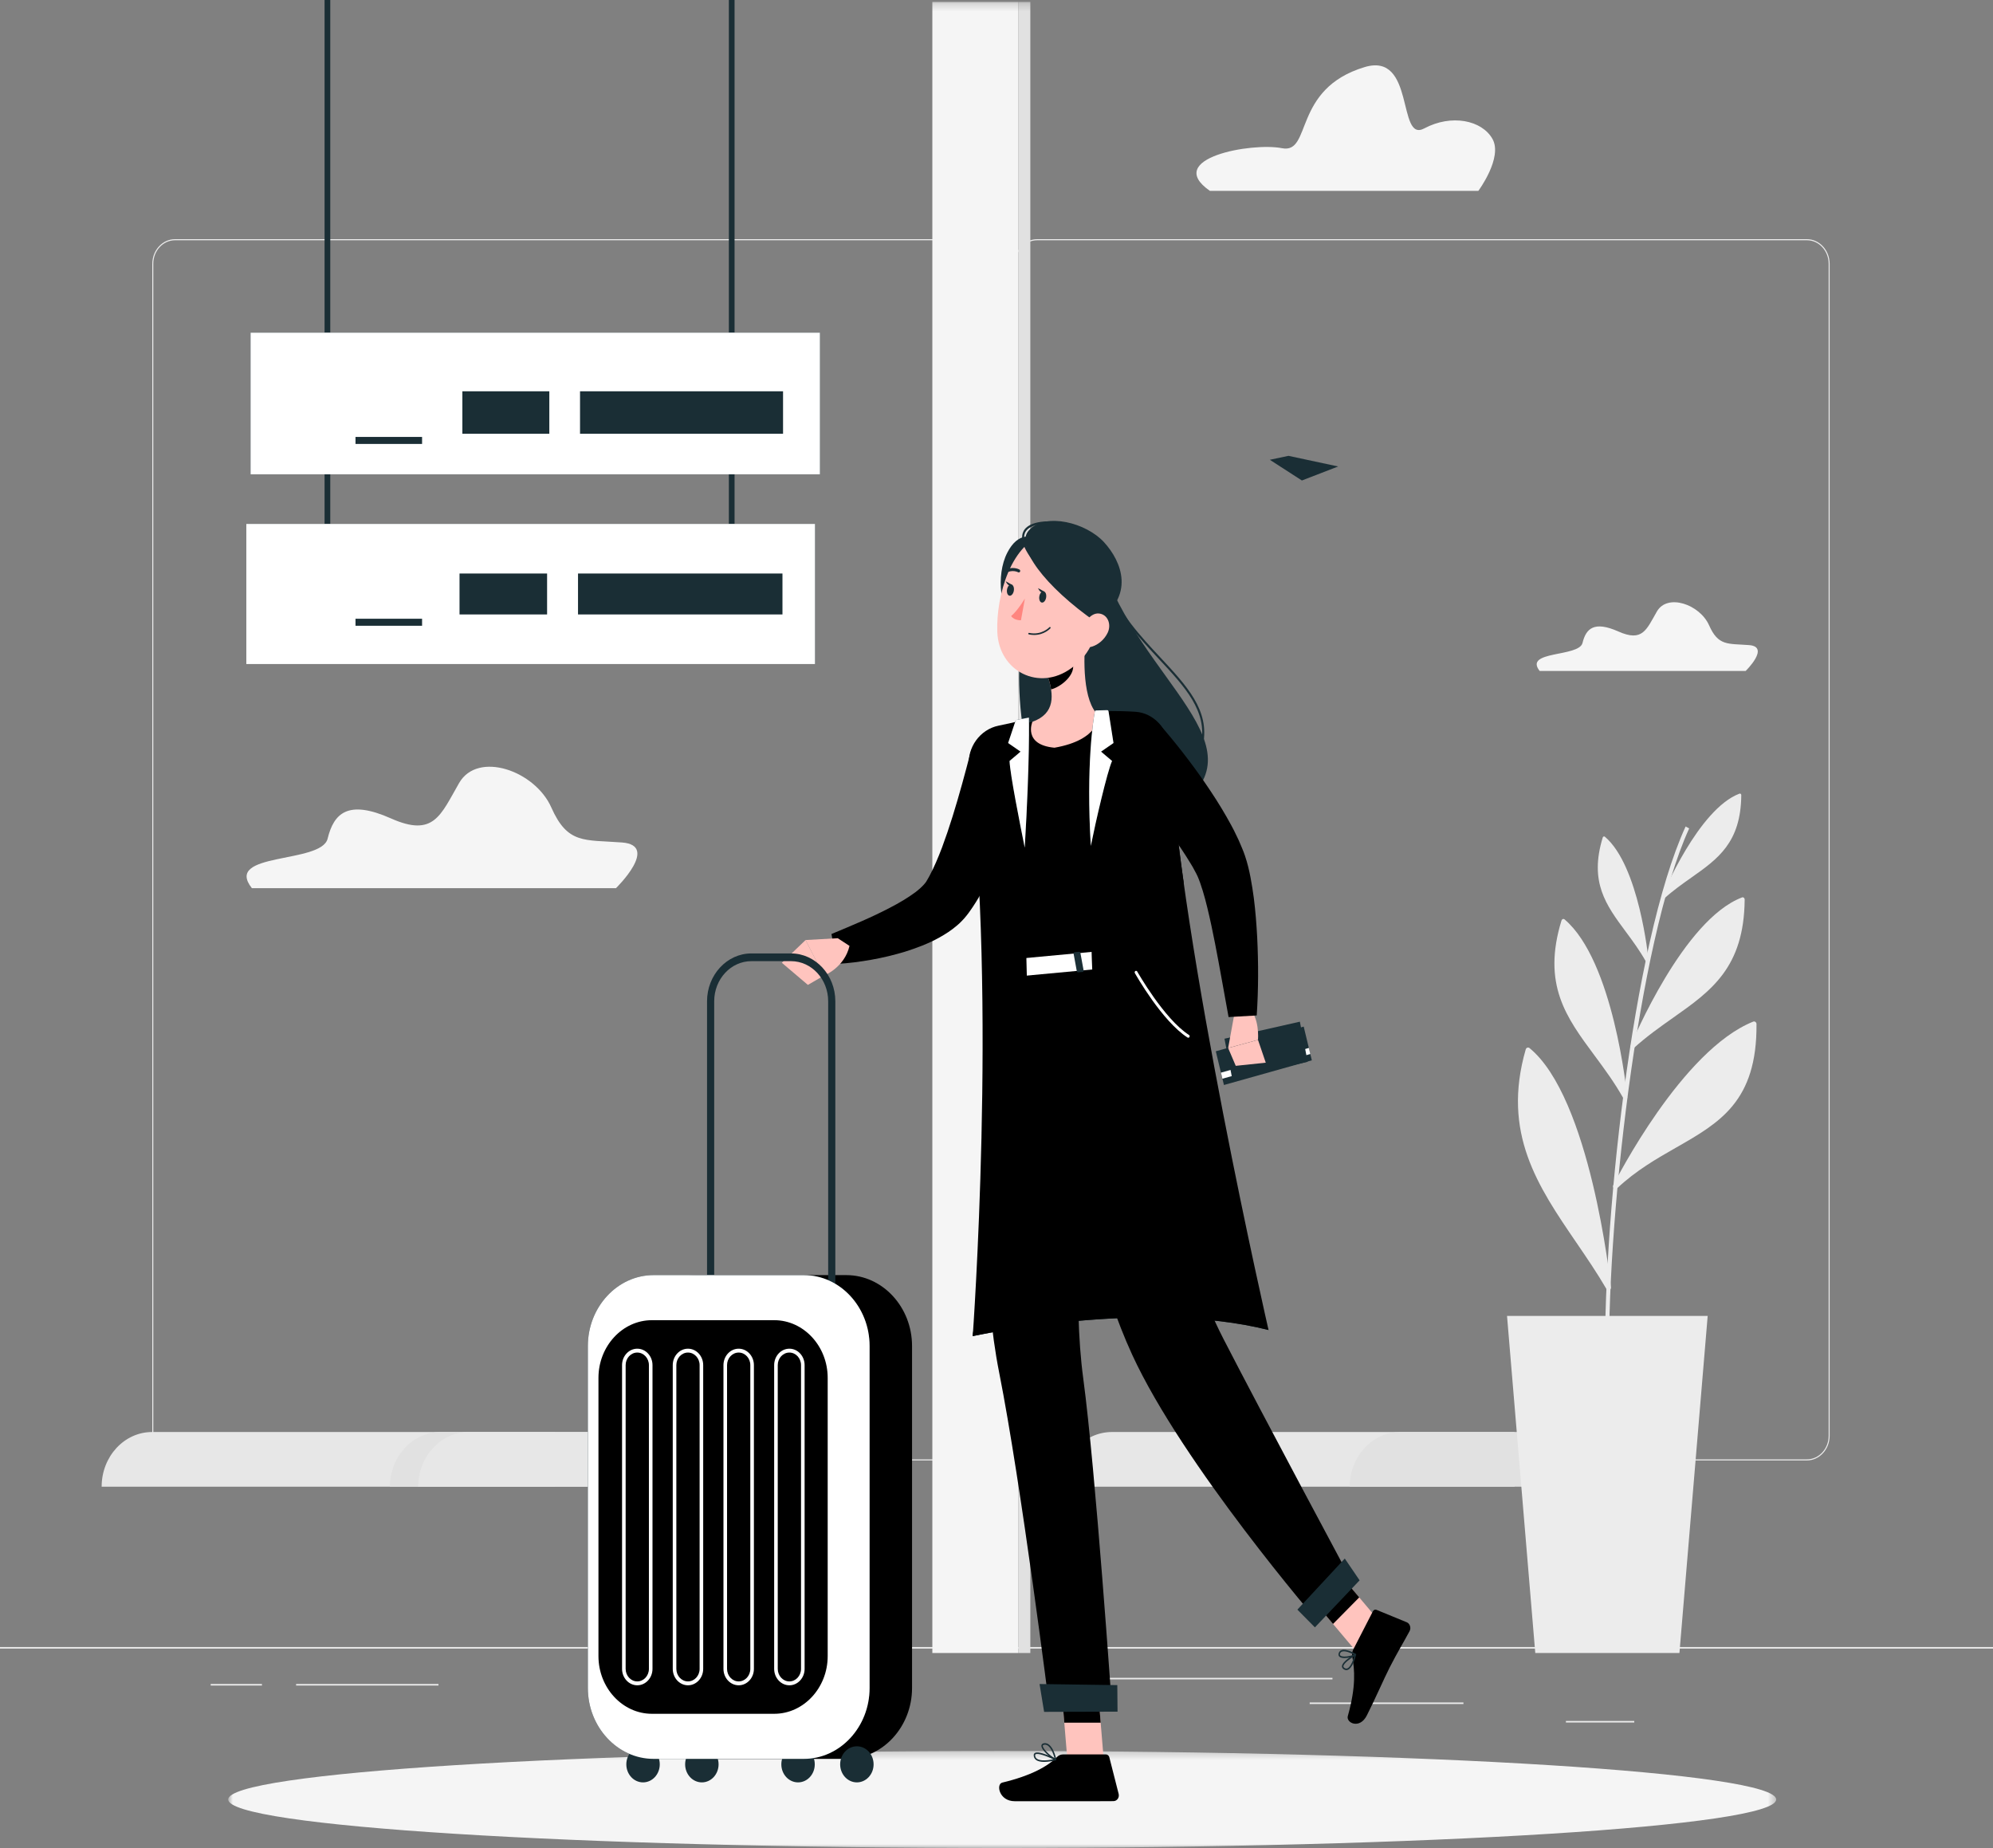 <svg width="261" height="242" viewBox="0 0 261 242" fill="none" xmlns="http://www.w3.org/2000/svg">
<rect x="0" y="0" width="261" height="242" fill="#808080" stroke="none"/>
<path fill-rule="evenodd" clip-rule="evenodd" d="M0 215.884H261V215.683H0V215.884Z" fill="#ECECEC"/>
<path fill-rule="evenodd" clip-rule="evenodd" d="M205.071 225.564H214.02V225.362H205.071V225.564Z" fill="#ECECEC"/>
<path fill-rule="evenodd" clip-rule="evenodd" d="M171.514 223.144H191.649V222.942H171.514V223.144Z" fill="#ECECEC"/>
<path fill-rule="evenodd" clip-rule="evenodd" d="M138.703 219.917H174.497V219.716H138.703V219.917Z" fill="#ECECEC"/>
<path fill-rule="evenodd" clip-rule="evenodd" d="M27.591 220.724H34.303V220.523H27.591V220.724Z" fill="#ECECEC"/>
<path fill-rule="evenodd" clip-rule="evenodd" d="M38.777 220.724H57.42V220.523H38.777V220.724Z" fill="#ECECEC"/>
<path fill-rule="evenodd" clip-rule="evenodd" d="M79.791 223.144H110.366V222.942H79.791V223.144Z" fill="#ECECEC"/>
<path fill-rule="evenodd" clip-rule="evenodd" d="M22.924 31.461C21.352 31.461 20.075 32.845 20.075 34.547V188.019C20.075 189.721 21.352 191.105 22.924 191.105H123.721C125.291 191.105 126.57 189.721 126.57 188.019V34.547C126.57 32.845 125.291 31.461 123.721 31.461H22.924ZM123.721 191.247H22.924C21.281 191.247 19.944 189.799 19.944 188.019V34.547C19.944 32.767 21.281 31.319 22.924 31.319H123.721C125.364 31.319 126.7 32.767 126.7 34.547V188.019C126.7 189.799 125.364 191.247 123.721 191.247Z" fill="#ECECEC"/>
<path fill-rule="evenodd" clip-rule="evenodd" d="M135.831 31.461C134.26 31.461 132.982 32.845 132.982 34.547V188.019C132.982 189.721 134.26 191.105 135.831 191.105H236.628C238.199 191.105 239.477 189.721 239.477 188.019V34.547C239.477 32.845 238.199 31.461 236.628 31.461H135.831ZM236.628 191.247H135.831C134.188 191.247 132.852 189.799 132.852 188.019V34.547C132.852 32.767 134.188 31.319 135.831 31.319H236.628C238.271 31.319 239.608 32.767 239.608 34.547V188.019C239.608 189.799 238.271 191.247 236.628 191.247Z" fill="#ECECEC"/>
<mask id="mask0_1_8" style="mask-type:alpha" maskUnits="userSpaceOnUse" x="0" y="0" width="261" height="242">
<path fill-rule="evenodd" clip-rule="evenodd" d="M0 242H261V0.248H0V242Z" fill="white"/>
</mask>
<g mask="url(#mask0_1_8)">
<path fill-rule="evenodd" clip-rule="evenodd" d="M122.098 216.464H133.35V0.248H122.098V216.464Z" fill="#F5F5F5"/>
<path fill-rule="evenodd" clip-rule="evenodd" d="M133.35 216.464H134.93V0.248H133.35V216.464Z" fill="#E1E1E1"/>
<path fill-rule="evenodd" clip-rule="evenodd" d="M72.645 194.687H13.311C13.311 190.731 16.271 187.525 19.923 187.525H72.645V194.687Z" fill="#E7E7E7"/>
<path fill-rule="evenodd" clip-rule="evenodd" d="M76.995 194.687H51.069C51.069 190.731 54.029 187.525 57.681 187.525H76.995V194.687Z" fill="#E1E1E1"/>
<path fill-rule="evenodd" clip-rule="evenodd" d="M114.102 194.687H54.768C54.768 190.731 57.728 187.525 61.38 187.525H114.102V194.687Z" fill="#E7E7E7"/>
<path fill-rule="evenodd" clip-rule="evenodd" d="M118.452 194.687H92.526C92.526 190.731 95.487 187.525 99.138 187.525H118.452V194.687Z" fill="#E1E1E1"/>
<path fill-rule="evenodd" clip-rule="evenodd" d="M198.337 194.687H139.003C139.003 190.731 141.963 187.525 145.615 187.525H198.337V194.687Z" fill="#E7E7E7"/>
<path fill-rule="evenodd" clip-rule="evenodd" d="M202.687 194.687H176.761C176.761 190.731 179.721 187.525 183.373 187.525H202.687V194.687Z" fill="#E1E1E1"/>
<path fill-rule="evenodd" clip-rule="evenodd" d="M223.635 172.324H197.358L201.057 216.464H219.936L223.635 172.324Z" fill="#ECECEC"/>
<path fill-rule="evenodd" clip-rule="evenodd" d="M210.236 179.683C209.753 161.423 213.698 123.612 220.746 108.23L221.214 108.482C214.446 123.251 210.27 161.254 210.758 179.667L210.236 179.683Z" fill="#ECECEC"/>
<path fill-rule="evenodd" clip-rule="evenodd" d="M212.844 143.728C212.844 143.728 211.12 126.049 204.74 120.625C201.318 131.786 208.324 135.635 212.844 143.728Z" fill="#ECECEC"/>
<path fill-rule="evenodd" clip-rule="evenodd" d="M204.871 121.107C202.609 128.94 205.674 133.075 209.212 137.852C210.294 139.313 211.407 140.814 212.435 142.499C211.908 138.455 209.894 125.789 204.871 121.107ZM212.844 144.011C212.755 144.011 212.669 143.96 212.621 143.874C211.445 141.768 210.103 139.957 208.806 138.206C205.112 133.221 201.923 128.917 204.492 120.536C204.519 120.448 204.584 120.381 204.665 120.354C204.746 120.328 204.834 120.346 204.901 120.403C211.294 125.838 213.033 142.971 213.103 143.698C213.116 143.83 213.043 143.954 212.927 143.996C212.9 144.006 212.872 144.011 212.844 144.011Z" fill="#ECECEC"/>
<path fill-rule="evenodd" clip-rule="evenodd" d="M213.793 137.031C213.793 137.031 220.561 120.685 228.218 117.788C228.123 129.548 220.487 130.957 213.793 137.031Z" fill="#ECECEC"/>
<path fill-rule="evenodd" clip-rule="evenodd" d="M227.951 118.199C221.782 120.882 216.173 132.382 214.521 136.032C215.945 134.832 217.387 133.815 218.791 132.825C223.593 129.438 227.751 126.506 227.951 118.199ZM213.793 137.314C213.738 137.314 213.682 137.295 213.635 137.257C213.539 137.177 213.505 137.035 213.555 136.915C213.833 136.243 220.457 120.425 228.132 117.521C228.212 117.491 228.301 117.504 228.37 117.558C228.439 117.612 228.48 117.698 228.479 117.79C228.407 126.717 224.082 129.768 219.075 133.299C217.39 134.488 215.647 135.717 213.96 137.248C213.912 137.292 213.852 137.314 213.793 137.314Z" fill="#ECECEC"/>
<path fill-rule="evenodd" clip-rule="evenodd" d="M210.647 168.614C210.647 168.614 208.032 144.016 200.112 137.524C196.145 151.27 204.951 158.811 210.647 168.614Z" fill="#ECECEC"/>
<path fill-rule="evenodd" clip-rule="evenodd" d="M200.282 138.113C197.494 148.462 202.094 155.195 206.96 162.319C208.025 163.879 209.12 165.481 210.142 167.136C209.43 161.792 206.617 143.883 200.282 138.113ZM210.647 168.96C210.54 168.96 210.437 168.902 210.377 168.799C209.159 166.703 207.78 164.684 206.446 162.731C201.405 155.351 196.644 148.381 199.807 137.421C199.838 137.313 199.916 137.229 200.014 137.195C200.115 137.16 200.222 137.18 200.305 137.248C208.243 143.755 210.857 167.564 210.965 168.575C210.982 168.735 210.894 168.887 210.753 168.941C210.718 168.954 210.682 168.96 210.647 168.96Z" fill="#ECECEC"/>
<path fill-rule="evenodd" clip-rule="evenodd" d="M211.56 155.353C211.56 155.353 220.391 137.835 229.708 134.108C229.826 148.509 219.634 147.759 211.56 155.353Z" fill="#ECECEC"/>
<path fill-rule="evenodd" clip-rule="evenodd" d="M229.388 134.615C222.104 137.872 215.1 149.581 212.707 153.903C214.847 152.153 217.062 150.888 219.217 149.657C224.621 146.572 229.301 143.899 229.388 134.615ZM211.56 155.699C211.489 155.699 211.418 155.674 211.36 155.623C211.239 155.517 211.206 155.334 211.279 155.187C211.642 154.467 220.275 137.512 229.598 133.783C229.695 133.744 229.804 133.759 229.89 133.823C229.976 133.887 230.027 133.992 230.028 134.105C230.111 144.22 225.2 147.024 219.515 150.27C216.933 151.744 214.263 153.269 211.769 155.615C211.709 155.671 211.635 155.699 211.56 155.699Z" fill="#ECECEC"/>
<path fill-rule="evenodd" clip-rule="evenodd" d="M215.719 125.846C215.719 125.846 214.516 113.513 210.065 109.729C207.678 117.516 212.566 120.2 215.719 125.846Z" fill="#ECECEC"/>
<path fill-rule="evenodd" clip-rule="evenodd" d="M210.157 110.066C208.579 115.53 210.717 118.415 213.185 121.747C213.94 122.766 214.716 123.813 215.434 124.989C215.066 122.167 213.661 113.332 210.157 110.066ZM215.719 126.043C215.657 126.043 215.597 126.008 215.563 125.948C214.743 124.479 213.807 123.216 212.901 121.994C210.325 118.517 208.1 115.514 209.893 109.667C209.911 109.606 209.956 109.559 210.013 109.54C210.07 109.521 210.132 109.534 210.178 109.574C214.638 113.366 215.851 125.319 215.9 125.826C215.909 125.917 215.858 126.003 215.777 126.033C215.758 126.04 215.738 126.043 215.719 126.043Z" fill="#ECECEC"/>
<path fill-rule="evenodd" clip-rule="evenodd" d="M217.79 117.541C217.79 117.541 222.511 106.138 227.853 104.117C227.786 112.321 222.46 113.304 217.79 117.541Z" fill="#ECECEC"/>
<path fill-rule="evenodd" clip-rule="evenodd" d="M227.666 104.404C223.363 106.276 219.45 114.298 218.298 116.844C219.291 116.008 220.297 115.298 221.276 114.607C224.626 112.244 227.527 110.198 227.666 104.404ZM217.79 117.738C217.751 117.738 217.712 117.725 217.68 117.699C217.612 117.643 217.589 117.544 217.624 117.461C217.818 116.992 222.439 105.957 227.793 103.931C227.849 103.91 227.911 103.92 227.959 103.956C228.007 103.994 228.035 104.055 228.035 104.119C227.984 110.346 224.968 112.474 221.475 114.938C220.299 115.767 219.084 116.625 217.907 117.693C217.873 117.723 217.831 117.738 217.79 117.738Z" fill="#ECECEC"/>
<path fill-rule="evenodd" clip-rule="evenodd" d="M81.453 110.324C76.49 109.947 74.344 110.575 72.198 105.737C70.052 100.9 62.569 98.31 60.132 102.526C57.696 106.743 56.826 109.676 51.199 107.173C45.573 104.669 43.717 106.491 42.905 109.822C42.093 113.151 29.215 111.546 32.986 116.307H80.667C80.667 116.307 86.415 110.701 81.453 110.324Z" fill="#F5F5F5"/>
<path fill-rule="evenodd" clip-rule="evenodd" d="M229.054 84.477C226.246 84.263 225.032 84.618 223.817 81.882C222.603 79.144 218.37 77.68 216.991 80.065C215.613 82.451 215.121 84.11 211.937 82.694C208.754 81.278 207.704 82.308 207.244 84.192C206.784 86.077 199.499 85.168 201.632 87.862H228.609C228.609 87.862 231.862 84.69 229.054 84.477Z" fill="#F5F5F5"/>
<path fill-rule="evenodd" clip-rule="evenodd" d="M195.446 18.182C194.053 15.731 190.072 14.914 186.509 16.82C182.946 18.727 185.373 6.783 178.713 8.785C169.2 11.645 171.849 20.192 167.885 19.407C163.921 18.623 152.302 20.725 158.445 24.991H193.604C193.604 24.991 196.838 20.634 195.446 18.182Z" fill="#F5F5F5"/>
</g>
<mask id="mask1_1_8" style="mask-type:alpha" maskUnits="userSpaceOnUse" x="29" y="229" width="204" height="13">
<path fill-rule="evenodd" clip-rule="evenodd" d="M29.887 229.292H232.605V242H29.887V229.292Z" fill="white"/>
</mask>
<g mask="url(#mask1_1_8)">
<path fill-rule="evenodd" clip-rule="evenodd" d="M232.605 235.646C232.605 239.155 187.225 242 131.246 242C75.267 242 29.887 239.155 29.887 235.646C29.887 232.137 75.267 229.292 131.246 229.292C187.225 229.292 232.605 232.137 232.605 235.646Z" fill="#F5F5F5"/>
</g>
<path fill-rule="evenodd" clip-rule="evenodd" d="M42.506 70.987H43.251V0H42.506V70.987Z" fill="#1A2E35"/>
<path fill-rule="evenodd" clip-rule="evenodd" d="M95.451 70.987H96.197V0H95.451V70.987Z" fill="#1A2E35"/>
<path fill-rule="evenodd" clip-rule="evenodd" d="M32.811 62.113H107.383V43.56H32.811V62.113Z" fill="#1A2E35"/>
<path fill-rule="evenodd" clip-rule="evenodd" d="M32.811 62.113H107.383V43.56H32.811V62.113Z" fill="white"/>
<path fill-rule="evenodd" clip-rule="evenodd" d="M41.187 52.728L39.276 50.82H36.635L38.934 53.115H34.303V54.979H38.936L36.635 57.273H39.276L41.187 55.365L42.506 54.044L41.187 52.728Z" fill="white"/>
<path fill-rule="evenodd" clip-rule="evenodd" d="M75.96 56.803H102.547V51.241H75.96V56.803Z" fill="#1A2E35"/>
<path fill-rule="evenodd" clip-rule="evenodd" d="M60.551 56.803H71.938V51.241H60.551V56.803Z" fill="#1A2E35"/>
<path fill-rule="evenodd" clip-rule="evenodd" d="M45.489 59.693H55.929V48.4H45.489V59.693Z" fill="white"/>
<mask id="mask2_1_8" style="mask-type:alpha" maskUnits="userSpaceOnUse" x="0" y="0" width="261" height="242">
<path fill-rule="evenodd" clip-rule="evenodd" d="M0 242H261V0.248H0V242Z" fill="white"/>
</mask>
<g mask="url(#mask2_1_8)">
<path fill-rule="evenodd" clip-rule="evenodd" d="M46.556 58.135H55.275V57.217H46.556V58.135Z" fill="#1A2E35"/>
<path fill-rule="evenodd" clip-rule="evenodd" d="M32.258 86.959H106.739V68.606H32.258V86.959Z" fill="#1A2E35"/>
<path fill-rule="evenodd" clip-rule="evenodd" d="M32.258 86.959H106.739V68.606H32.258V86.959Z" fill="white"/>
<path fill-rule="evenodd" clip-rule="evenodd" d="M36.014 76.4L37.861 74.4H40.412L38.191 76.806H42.665V78.759H38.189L40.412 81.164H37.861L36.014 79.164L34.741 77.779L36.014 76.4Z" fill="white"/>
<path fill-rule="evenodd" clip-rule="evenodd" d="M75.696 80.463H102.47V75.103H75.696V80.463Z" fill="#1A2E35"/>
<path fill-rule="evenodd" clip-rule="evenodd" d="M60.179 80.463H71.646V75.103H60.179V80.463Z" fill="#1A2E35"/>
<path fill-rule="evenodd" clip-rule="evenodd" d="M45.865 83.252H55.965V72.313H45.865V83.252Z" fill="white"/>
<path fill-rule="evenodd" clip-rule="evenodd" d="M46.556 81.945H55.275V81.026H46.556V81.945Z" fill="#1A2E35"/>
</g>
<path fill-rule="evenodd" clip-rule="evenodd" d="M170.493 62.92L166.294 60.21L168.738 59.693L175.243 61.086L170.493 62.92Z" fill="#1A2E35"/>
<path fill-rule="evenodd" clip-rule="evenodd" d="M145.264 76.404C151.651 91.307 167.311 99.416 150.986 107.651C134.663 115.887 133.05 93.328 133.526 86.455C134.001 79.583 141.812 68.351 145.264 76.404Z" fill="#1A2E35"/>
<path fill-rule="evenodd" clip-rule="evenodd" d="M157.427 97.588C157.418 97.588 157.409 97.587 157.399 97.585C157.328 97.568 157.282 97.492 157.297 97.414C158.142 93.128 155.182 89.957 151.755 86.284C149.201 83.547 146.306 80.445 144.778 76.459C144.029 74.505 143.018 73.656 141.776 73.932C138.438 74.677 134.682 82.95 134.752 87.786C134.753 87.865 134.694 87.931 134.621 87.932C134.546 87.927 134.487 87.87 134.485 87.79C134.416 82.861 138.285 74.418 141.722 73.651C142.675 73.437 144.021 73.734 145.024 76.349C146.532 80.282 149.406 83.362 151.942 86.08C155.425 89.812 158.432 93.035 157.557 97.474C157.544 97.542 157.489 97.588 157.427 97.588Z" fill="#1A2E35"/>
<path fill-rule="evenodd" clip-rule="evenodd" d="M132.881 81.575C134.488 82.75 137.245 78.219 138.571 72.29C135.255 69.339 133.24 69.797 131.912 72.378C130.365 75.387 131.043 80.229 132.881 81.575Z" fill="#1A2E35"/>
<path fill-rule="evenodd" clip-rule="evenodd" d="M127.388 174.969C127.388 174.969 149.804 170.041 166.128 174.167C161.337 166.419 141.024 132.094 141.024 132.094L131.367 144.489L127.388 174.969Z" fill="#1A2E35"/>
<path fill-rule="evenodd" clip-rule="evenodd" d="M127.388 174.969C127.388 174.969 149.804 170.041 166.128 174.167C161.337 166.419 141.024 132.094 141.024 132.094L131.367 144.489L127.388 174.969Z" fill="black"/>
<path fill-rule="evenodd" clip-rule="evenodd" d="M134.366 100.335C134.017 101.991 133.625 103.493 133.18 105.049C132.739 106.59 132.251 108.119 131.707 109.642C131.16 111.164 130.574 112.683 129.879 114.191C129.187 115.703 128.431 117.21 127.425 118.72C127.303 118.908 127.174 119.098 127.035 119.288C126.896 119.48 126.787 119.646 126.567 119.913C126.37 120.163 126.171 120.392 125.974 120.585C125.774 120.798 125.576 120.983 125.379 121.151C124.587 121.841 123.803 122.328 123.038 122.758C121.51 123.612 120.012 124.146 118.527 124.623C117.037 125.073 115.559 125.425 114.075 125.686C112.584 125.949 111.131 126.142 109.586 126.223L108.889 122.31C111.471 121.235 114.131 120.138 116.534 118.875C117.735 118.255 118.892 117.57 119.849 116.859C120.323 116.504 120.739 116.125 121.029 115.795C121.107 115.713 121.172 115.634 121.218 115.563C121.281 115.488 121.317 115.423 121.344 115.369L121.522 115.064C121.596 114.941 121.669 114.81 121.741 114.671C122.317 113.589 122.859 112.316 123.357 111.006C123.847 109.687 124.315 108.318 124.747 106.922C125.181 105.527 125.594 104.109 125.99 102.682C126.38 101.269 126.775 99.786 127.125 98.432L134.366 100.335Z" fill="black"/>
<path fill-rule="evenodd" clip-rule="evenodd" d="M109.714 122.862L105.497 123.098L107.888 127.766C107.888 127.766 110.587 126.728 111.25 123.867L109.714 122.862Z" fill="#FFC4BE"/>
<path fill-rule="evenodd" clip-rule="evenodd" d="M102.388 126.078L105.8 128.975L107.888 127.766L105.497 123.098L102.388 126.078Z" fill="#FFC4BE"/>
<path fill-rule="evenodd" clip-rule="evenodd" d="M144.572 230.787L139.849 231.269L138.876 219.534L143.599 219.052L144.572 230.787Z" fill="#FFC4BE"/>
<path fill-rule="evenodd" clip-rule="evenodd" d="M181.588 213.438L178.158 216.915L170.751 208.129L174.181 204.651L181.588 213.438Z" fill="#FFC4BE"/>
<path fill-rule="evenodd" clip-rule="evenodd" d="M177.218 216.011L179.795 210.998C179.889 210.815 180.083 210.737 180.261 210.81L184.23 212.441C184.641 212.61 184.82 213.18 184.597 213.597C183.67 215.328 183.142 216.114 182.008 218.319C181.311 219.675 179.953 222.786 178.989 224.659C178.048 226.492 176.259 225.604 176.505 224.731C177.606 220.817 177.399 218.637 177.088 216.91C177.032 216.598 177.08 216.278 177.218 216.011Z" fill="black"/>
<path fill-rule="evenodd" clip-rule="evenodd" d="M139.222 229.745H144.831C145.035 229.745 145.219 229.898 145.274 230.114L146.494 234.904C146.62 235.401 146.282 235.858 145.81 235.863C143.833 235.882 142.896 235.873 140.429 235.873H132.889C130.839 235.873 130.411 233.635 131.259 233.434C135.062 232.525 137.254 231.272 138.427 230.077C138.639 229.862 138.923 229.745 139.222 229.745Z" fill="black"/>
<path fill-rule="evenodd" clip-rule="evenodd" d="M138.878 219.537L139.378 225.586H144.143L143.602 219.055L138.878 219.537Z" fill="black"/>
<path fill-rule="evenodd" clip-rule="evenodd" d="M174.185 204.653L170.753 208.132L174.572 212.659L178.004 209.18L174.185 204.653Z" fill="black"/>
<path fill-rule="evenodd" clip-rule="evenodd" d="M127.029 100.532C127.342 104.365 128.524 111.971 132.053 127.048L151.186 125.262C150.267 117.521 149.835 112.507 151.622 97.898C151.879 95.796 150.432 93.886 148.47 93.77C147.111 93.689 145.504 93.643 143.89 93.709C140.656 93.843 138.01 93.978 135.202 94.521C133.469 94.856 131.608 95.345 130.121 95.77C128.151 96.333 126.851 98.341 127.029 100.532Z" fill="black"/>
<path fill-rule="evenodd" clip-rule="evenodd" d="M142.182 83.23C141.876 86.298 141.772 91.878 143.889 93.709C143.889 93.709 144.058 96.879 138.093 97.915C133.906 97.53 135.202 94.52 135.202 94.52C138.254 93.426 137.974 90.937 137.243 88.643L142.182 83.23Z" fill="#FFC4BE"/>
<path fill-rule="evenodd" clip-rule="evenodd" d="M140.169 85.438L137.245 88.641C137.42 89.183 137.567 89.737 137.647 90.28C138.822 89.983 140.525 88.664 140.544 87.306C140.552 86.629 140.295 85.742 140.169 85.438Z" fill="black"/>
<path fill-rule="evenodd" clip-rule="evenodd" d="M144.683 78.435C143.498 83.336 143.093 85.438 140.307 87.493C136.118 90.582 130.801 87.938 130.606 82.753C130.43 78.086 132.399 70.855 137.257 69.835C142.044 68.83 145.869 73.534 144.683 78.435Z" fill="#FFC4BE"/>
<path fill-rule="evenodd" clip-rule="evenodd" d="M134.75 69.443C132.823 71.534 136.851 76.815 143.535 81.475C148.71 78.092 146.936 73.559 144.569 70.989C142.249 68.47 136.957 67.05 134.75 69.443Z" fill="#1A2E35"/>
<path fill-rule="evenodd" clip-rule="evenodd" d="M136.554 74.875C136.52 74.875 136.486 74.861 136.46 74.833C134.329 72.537 133.498 70.794 133.992 69.655C134.718 67.98 137.996 68.282 138.134 68.295C138.208 68.303 138.262 68.372 138.255 68.451C138.249 68.53 138.187 68.587 138.11 68.581C138.079 68.578 134.88 68.283 134.233 69.777C133.798 70.781 134.633 72.459 136.648 74.63C136.7 74.686 136.7 74.777 136.648 74.833C136.622 74.861 136.588 74.875 136.554 74.875Z" fill="#1A2E35"/>
<path fill-rule="evenodd" clip-rule="evenodd" d="M145.058 82.86C144.612 83.793 143.807 84.416 143.042 84.665C141.89 85.039 141.291 83.934 141.591 82.747C141.861 81.679 142.786 80.197 143.951 80.342C145.099 80.486 145.569 81.793 145.058 82.86Z" fill="#FFC4BE"/>
<path fill-rule="evenodd" clip-rule="evenodd" d="M132.053 127.048C132.053 127.048 126.526 157.938 130.848 179.731C133.742 194.325 137.454 223.832 137.454 223.832L145.615 223.606C145.615 223.606 143.493 192.664 141.859 180.496C139.065 159.68 146.064 125.74 146.064 125.74L132.053 127.048Z" fill="black"/>
<path fill-rule="evenodd" clip-rule="evenodd" d="M139.518 133.29L143.598 140.237C142.56 147.441 141.527 156.45 141.263 165.12C135.525 154.03 138.242 139.161 139.518 133.29Z" fill="black"/>
<path fill-rule="evenodd" clip-rule="evenodd" d="M136.735 224.173L146.351 224.145L146.321 220.67L136.139 220.526L136.735 224.173Z" fill="#1A2E35"/>
<path fill-rule="evenodd" clip-rule="evenodd" d="M136.236 126.719C136.236 126.719 140.034 159.501 148.266 177.398C154.915 191.854 172.657 212.432 172.657 212.432L177.194 207.387C177.194 207.387 165.209 185.023 160.268 175.421C148.151 151.875 158.054 133.907 151.186 125.262L136.236 126.719Z" fill="black"/>
<path fill-rule="evenodd" clip-rule="evenodd" d="M172.198 213.107L178.052 206.947L176.11 204.095L169.902 210.783L172.198 213.107Z" fill="#1A2E35"/>
<path fill-rule="evenodd" clip-rule="evenodd" d="M151.375 124.023L152.386 125.792C152.465 125.929 152.319 126.09 152.098 126.11L132.032 127.983C131.86 128 131.71 127.922 131.69 127.806L131.369 125.973C131.347 125.846 131.488 125.724 131.676 125.706L151.051 123.897C151.194 123.884 151.325 123.935 151.375 124.023Z" fill="white"/>
<path fill-rule="evenodd" clip-rule="evenodd" d="M148.961 126.605L149.48 126.556C149.583 126.547 149.657 126.482 149.644 126.412L149.209 124.033C149.196 123.964 149.101 123.915 148.997 123.924L148.478 123.973C148.375 123.982 148.301 124.047 148.314 124.116L148.75 126.496C148.763 126.565 148.857 126.614 148.961 126.605Z" fill="#1A2E35"/>
<path fill-rule="evenodd" clip-rule="evenodd" d="M133.507 128.048L134.026 127.999C134.129 127.99 134.203 127.925 134.191 127.855L133.755 125.476C133.742 125.406 133.647 125.357 133.544 125.367L133.025 125.416C132.922 125.425 132.847 125.489 132.86 125.559L133.296 127.938C133.309 128.008 133.404 128.057 133.507 128.048Z" fill="#1A2E35"/>
<path fill-rule="evenodd" clip-rule="evenodd" d="M141.234 127.326L141.753 127.278C141.856 127.268 141.93 127.203 141.918 127.133L141.482 124.755C141.469 124.685 141.374 124.636 141.27 124.645L140.752 124.694C140.648 124.704 140.574 124.768 140.587 124.838L141.023 127.217C141.036 127.287 141.13 127.336 141.234 127.326Z" fill="#1A2E35"/>
<path fill-rule="evenodd" clip-rule="evenodd" d="M136.997 78.267C136.923 78.671 136.665 78.957 136.421 78.905C136.176 78.853 136.037 78.483 136.111 78.079C136.185 77.675 136.442 77.39 136.687 77.442C136.932 77.493 137.07 77.863 136.997 78.267Z" fill="#1A2E35"/>
<path fill-rule="evenodd" clip-rule="evenodd" d="M132.767 77.37C132.693 77.773 132.435 78.059 132.191 78.007C131.946 77.955 131.807 77.585 131.881 77.182C131.954 76.778 132.212 76.492 132.457 76.544C132.701 76.596 132.84 76.966 132.767 77.37Z" fill="#1A2E35"/>
<path fill-rule="evenodd" clip-rule="evenodd" d="M132.561 76.59L131.713 76.119C131.713 76.119 132.036 76.975 132.561 76.59Z" fill="#1A2E35"/>
<path fill-rule="evenodd" clip-rule="evenodd" d="M134.221 78.376C134.221 78.376 133.269 79.981 132.417 80.672C132.821 81.274 133.702 81.225 133.702 81.225L134.221 78.376Z" fill="#FF857F"/>
<path fill-rule="evenodd" clip-rule="evenodd" d="M135.432 83.15C136.758 83.15 137.527 82.316 137.565 82.275C137.601 82.235 137.6 82.172 137.563 82.133C137.526 82.094 137.467 82.094 137.431 82.134C137.421 82.145 136.415 83.229 134.769 82.878C134.717 82.866 134.67 82.903 134.66 82.957C134.65 83.012 134.683 83.065 134.733 83.076C134.98 83.128 135.214 83.15 135.432 83.15Z" fill="#1A2E35"/>
<path fill-rule="evenodd" clip-rule="evenodd" d="M139.537 76.701C139.57 76.701 139.603 76.691 139.634 76.671C139.722 76.615 139.75 76.491 139.697 76.396C139.066 75.27 138.053 75.22 138.01 75.219C137.901 75.223 137.822 75.302 137.818 75.412C137.814 75.522 137.894 75.616 137.996 75.621C138.031 75.622 138.855 75.67 139.378 76.604C139.413 76.666 139.474 76.701 139.537 76.701Z" fill="#1A2E35"/>
<path fill-rule="evenodd" clip-rule="evenodd" d="M131.592 75.083C131.623 75.083 131.654 75.074 131.683 75.057C132.573 74.521 133.326 74.936 133.333 74.94C133.425 74.992 133.537 74.954 133.585 74.856C133.632 74.757 133.597 74.636 133.507 74.584C133.469 74.562 132.565 74.064 131.501 74.706C131.411 74.76 131.379 74.883 131.429 74.98C131.463 75.046 131.527 75.083 131.592 75.083Z" fill="#1A2E35"/>
<path fill-rule="evenodd" clip-rule="evenodd" d="M143.598 93.133C143.598 93.133 142.816 98.577 142.884 107.451C142.928 113.318 141.546 139.564 148.979 170.4C160.864 170.473 166.127 174.167 166.127 174.167C166.127 174.167 154.603 123.965 153.145 98.015C152.999 95.429 151.098 93.371 148.703 93.209C146.341 93.049 143.598 93.133 143.598 93.133Z" fill="black"/>
<path fill-rule="evenodd" clip-rule="evenodd" d="M155.614 135.895C155.582 135.895 155.551 135.886 155.521 135.868C152.182 133.717 148.764 127.685 148.62 127.429C148.568 127.337 148.595 127.216 148.682 127.16C148.768 127.104 148.879 127.133 148.931 127.226C148.966 127.288 152.447 133.43 155.708 135.531C155.794 135.586 155.822 135.706 155.77 135.8C155.737 135.861 155.676 135.895 155.614 135.895Z" fill="white"/>
<path fill-rule="evenodd" clip-rule="evenodd" d="M153.801 105.815L149.942 102.161C149.942 102.161 151.629 110.044 155.036 115.75C154.552 112.302 154.126 108.964 153.801 105.815Z" fill="black"/>
<path fill-rule="evenodd" clip-rule="evenodd" d="M134.617 94.132C134.617 94.132 134.192 99.566 134.192 113.544C134.192 127.031 135.735 146.46 133.362 170.92C129.517 171.941 127.388 174.969 127.388 174.969C127.388 174.969 130.595 130.562 126.91 100.469C126.592 97.871 128.374 95.514 130.76 95.03C133.079 94.559 134.617 94.132 134.617 94.132Z" fill="black"/>
<path fill-rule="evenodd" clip-rule="evenodd" d="M171.795 138.85L160.285 142.084L159.22 137.668L170.73 134.434L171.795 138.85Z" fill="#1A2E35"/>
<path fill-rule="evenodd" clip-rule="evenodd" d="M171.596 138.026L160.086 141.26L159.895 140.465L171.404 137.231L171.596 138.026Z" fill="white"/>
<path fill-rule="evenodd" clip-rule="evenodd" d="M171.249 139.047L161.374 141.278L160.355 136.022L170.23 133.791L171.249 139.047Z" fill="#1A2E35"/>
<path fill-rule="evenodd" clip-rule="evenodd" d="M161.652 132.769L160.836 137.241L164.746 136.175C164.746 136.175 165.012 133.099 163.404 131.878L161.652 132.769Z" fill="#FFC4BE"/>
<path fill-rule="evenodd" clip-rule="evenodd" d="M161.831 139.573L165.762 139.159L164.746 136.175L160.836 137.241L161.831 139.573Z" fill="#FFC4BE"/>
<path fill-rule="evenodd" clip-rule="evenodd" d="M151.709 94.702C152.855 95.979 153.873 97.238 154.904 98.555C155.92 99.873 156.921 101.207 157.869 102.607C158.827 104.004 159.752 105.43 160.624 106.96C161.059 107.733 161.494 108.495 161.889 109.345L162.19 109.969L162.477 110.636L162.759 111.309C162.853 111.529 162.949 111.816 163.041 112.067C163.382 113.08 163.594 114.001 163.769 114.913C163.942 115.82 164.08 116.706 164.196 117.581C164.419 119.331 164.55 121.051 164.641 122.763C164.808 126.189 164.806 129.555 164.579 132.976L160.892 133.187C160.298 129.97 159.74 126.708 159.119 123.54C158.811 121.954 158.478 120.385 158.111 118.872C157.929 118.116 157.732 117.378 157.519 116.676C157.303 115.98 157.077 115.304 156.842 114.774C156.777 114.645 156.739 114.541 156.657 114.392L156.419 113.951L156.181 113.508L155.904 113.052C155.55 112.448 155.133 111.823 154.729 111.203C153.898 109.961 152.974 108.726 152.051 107.489C150.191 105.035 148.178 102.561 146.257 100.187L151.709 94.702Z" fill="black"/>
<path fill-rule="evenodd" clip-rule="evenodd" d="M177.351 216.877C177.091 217.773 176.755 218.367 176.436 218.483C176.298 218.533 176.161 218.499 176.014 218.38C175.93 218.311 175.925 218.244 175.928 218.199C175.958 217.807 176.836 217.192 177.351 216.877ZM176.313 218.707C176.374 218.707 176.434 218.695 176.495 218.674C177.057 218.469 177.424 217.348 177.594 216.699C177.604 216.66 177.592 216.619 177.563 216.593C177.534 216.568 177.494 216.564 177.461 216.583C177.29 216.679 175.791 217.545 175.742 218.183C175.735 218.28 175.757 218.421 175.903 218.54C176.039 218.651 176.176 218.707 176.313 218.707Z" fill="#1A2E35"/>
<path fill-rule="evenodd" clip-rule="evenodd" d="M177.299 216.671C176.791 216.905 175.807 217.048 175.529 216.795C175.483 216.753 175.437 216.683 175.496 216.527C175.541 216.408 175.62 216.328 175.735 216.284C176.171 216.116 176.962 216.492 177.299 216.671ZM176.081 217.129C176.613 217.129 177.266 216.947 177.553 216.757C177.581 216.739 177.598 216.705 177.597 216.67C177.596 216.634 177.578 216.601 177.549 216.584C177.499 216.554 176.312 215.849 175.674 216.095C175.506 216.158 175.389 216.278 175.324 216.452C175.222 216.722 175.333 216.879 175.409 216.948C175.55 217.078 175.799 217.129 176.081 217.129Z" fill="#1A2E35"/>
<path fill-rule="evenodd" clip-rule="evenodd" d="M137.944 230.381C137.34 230.502 136.222 230.661 135.762 230.286C135.635 230.182 135.568 230.045 135.558 229.868C135.554 229.786 135.584 229.754 135.61 229.735C135.896 229.525 137.099 229.979 137.944 230.381ZM136.733 230.725C137.271 230.725 137.857 230.613 138.264 230.515C138.303 230.506 138.332 230.471 138.336 230.428C138.341 230.386 138.32 230.344 138.284 230.326C138.053 230.209 136.018 229.194 135.505 229.569C135.44 229.616 135.364 229.709 135.373 229.879C135.386 230.116 135.479 230.306 135.65 230.446C135.904 230.653 136.303 230.725 136.733 230.725Z" fill="#1A2E35"/>
<path fill-rule="evenodd" clip-rule="evenodd" d="M136.849 228.468C137.555 228.468 137.966 229.729 138.102 230.234C137.439 229.86 136.522 228.956 136.566 228.603C136.569 228.577 136.579 228.498 136.772 228.474C136.798 228.47 136.823 228.468 136.849 228.468ZM138.244 230.518C138.266 230.518 138.287 230.51 138.304 230.494C138.33 230.47 138.342 230.431 138.334 230.395C138.315 230.302 137.853 228.136 136.749 228.274C136.472 228.31 136.397 228.458 136.382 228.576C136.313 229.128 137.596 230.24 138.209 230.51C138.22 230.515 138.232 230.518 138.244 230.518Z" fill="#1A2E35"/>
<path fill-rule="evenodd" clip-rule="evenodd" d="M136.791 77.487L135.943 77.017C135.943 77.017 136.267 77.872 136.791 77.487Z" fill="#1A2E35"/>
<path fill-rule="evenodd" clip-rule="evenodd" d="M144.993 92.995L143.542 93.035C143.459 93.038 143.389 93.1 143.373 93.187C143.191 94.175 142.215 100.111 142.85 110.779C143.472 107.668 144.991 101.083 145.634 99.647C145.08 99.192 144.192 98.426 144.192 98.426L145.821 97.3L145.172 93.155C145.157 93.061 145.08 92.993 144.993 92.995Z" fill="#1A2E35"/>
<path fill-rule="evenodd" clip-rule="evenodd" d="M144.993 92.995L143.542 93.035C143.459 93.038 143.389 93.1 143.373 93.187C143.191 94.175 142.215 100.111 142.85 110.779C143.472 107.668 144.991 101.083 145.634 99.647C145.08 99.192 144.192 98.426 144.192 98.426L145.821 97.3L145.172 93.155C145.157 93.061 145.08 92.993 144.993 92.995Z" fill="white"/>
<path fill-rule="evenodd" clip-rule="evenodd" d="M133.027 94.294L134.746 93.97C134.746 93.97 134.896 99.272 134.197 111.003C133.576 107.89 132.282 101.443 132.209 99.647C132.763 99.192 133.65 98.426 133.65 98.426L132.022 97.301L133.027 94.294Z" fill="#1A2E35"/>
<path fill-rule="evenodd" clip-rule="evenodd" d="M133.027 94.294L134.746 93.97C134.746 93.97 134.896 99.272 134.197 111.003C133.576 107.89 132.282 101.443 132.209 99.647C132.763 99.192 133.65 98.426 133.65 98.426L132.022 97.301L133.027 94.294Z" fill="white"/>
<path fill-rule="evenodd" clip-rule="evenodd" d="M110.842 166.979H91.145C86.416 166.979 82.546 171.156 82.546 176.262V221.044C82.546 226.149 86.416 230.326 91.145 230.326H110.842C115.571 230.326 119.44 226.149 119.44 221.044V176.262C119.44 171.156 115.571 166.979 110.842 166.979Z" fill="black"/>
<path fill-rule="evenodd" clip-rule="evenodd" d="M103.591 124.854H98.395C95.204 124.854 92.593 127.672 92.593 131.118V191.652C92.593 195.097 95.204 197.916 98.395 197.916H103.591C106.783 197.916 109.394 195.097 109.394 191.652V131.118C109.394 127.672 106.783 124.854 103.591 124.854ZM103.591 125.866C106.274 125.866 108.456 128.222 108.456 131.118V191.652C108.456 194.548 106.274 196.903 103.591 196.903H98.395C95.713 196.903 93.531 194.548 93.531 191.652V131.118C93.531 128.222 95.713 125.866 98.395 125.866H103.591Z" fill="#1A2E35"/>
<path fill-rule="evenodd" clip-rule="evenodd" d="M114.405 231.043C114.405 232.348 113.425 233.406 112.216 233.406C111.006 233.406 110.026 232.348 110.026 231.043C110.026 229.738 111.006 228.68 112.216 228.68C113.425 228.68 114.405 229.738 114.405 231.043Z" fill="#1A2E35"/>
<path fill-rule="evenodd" clip-rule="evenodd" d="M106.701 231.043C106.701 232.348 105.721 233.406 104.512 233.406C103.303 233.406 102.322 232.348 102.322 231.043C102.322 229.738 103.303 228.68 104.512 228.68C105.721 228.68 106.701 229.738 106.701 231.043Z" fill="#1A2E35"/>
<path fill-rule="evenodd" clip-rule="evenodd" d="M94.104 231.043C94.104 232.348 93.124 233.406 91.915 233.406C90.706 233.406 89.725 232.348 89.725 231.043C89.725 229.738 90.706 228.68 91.915 228.68C93.124 228.68 94.104 229.738 94.104 231.043Z" fill="#1A2E35"/>
<path fill-rule="evenodd" clip-rule="evenodd" d="M86.401 231.043C86.401 232.348 85.421 233.406 84.211 233.406C83.002 233.406 82.022 232.348 82.022 231.043C82.022 229.738 83.002 228.68 84.211 228.68C85.421 228.68 86.401 229.738 86.401 231.043Z" fill="#1A2E35"/>
<path fill-rule="evenodd" clip-rule="evenodd" d="M105.281 166.979H85.585C80.855 166.979 76.986 171.156 76.986 176.262V221.044C76.986 226.149 80.855 230.326 85.585 230.326H105.281C110.011 230.326 113.88 226.149 113.88 221.044V176.262C113.88 171.156 110.011 166.979 105.281 166.979Z" fill="#1A2E35"/>
<path fill-rule="evenodd" clip-rule="evenodd" d="M105.281 166.979H85.585C80.855 166.979 76.986 171.156 76.986 176.262V221.044C76.986 226.149 80.855 230.326 85.585 230.326H105.281C110.011 230.326 113.88 226.149 113.88 221.044V176.262C113.88 171.156 110.011 166.979 105.281 166.979Z" fill="white"/>
<path fill-rule="evenodd" clip-rule="evenodd" d="M101.396 172.881H85.369C81.522 172.881 78.373 176.28 78.373 180.434V216.871C78.373 221.025 81.522 224.424 85.369 224.424H101.396C105.244 224.424 108.393 221.025 108.393 216.871V180.434C108.393 176.28 105.244 172.881 101.396 172.881Z" fill="black"/>
<path fill-rule="evenodd" clip-rule="evenodd" d="M83.456 177.12C82.616 177.12 81.933 177.858 81.933 178.765V218.54C81.933 219.447 82.616 220.185 83.456 220.185C84.297 220.185 84.98 219.447 84.98 218.54V178.765C84.98 177.858 84.297 177.12 83.456 177.12ZM83.456 220.692C82.357 220.692 81.463 219.727 81.463 218.54V178.765C81.463 177.578 82.357 176.614 83.456 176.614C84.555 176.614 85.45 177.578 85.45 178.765V218.54C85.45 219.727 84.555 220.692 83.456 220.692Z" fill="white"/>
<path fill-rule="evenodd" clip-rule="evenodd" d="M103.376 177.12C102.536 177.12 101.853 177.858 101.853 178.765V218.54C101.853 219.447 102.536 220.185 103.376 220.185C104.217 220.185 104.9 219.447 104.9 218.54V178.765C104.9 177.858 104.217 177.12 103.376 177.12ZM103.376 220.692C102.277 220.692 101.383 219.727 101.383 218.54V178.765C101.383 177.578 102.277 176.614 103.376 176.614C104.475 176.614 105.37 177.578 105.37 178.765V218.54C105.37 219.727 104.475 220.692 103.376 220.692Z" fill="white"/>
<path fill-rule="evenodd" clip-rule="evenodd" d="M96.736 177.12C95.896 177.12 95.213 177.858 95.213 178.765V218.54C95.213 219.447 95.896 220.185 96.736 220.185C97.577 220.185 98.26 219.447 98.26 218.54V178.765C98.26 177.858 97.577 177.12 96.736 177.12ZM96.736 220.692C95.637 220.692 94.743 219.727 94.743 218.54V178.765C94.743 177.578 95.637 176.614 96.736 176.614C97.835 176.614 98.73 177.578 98.73 178.765V218.54C98.73 219.727 97.835 220.692 96.736 220.692Z" fill="white"/>
<path fill-rule="evenodd" clip-rule="evenodd" d="M90.096 177.12C89.256 177.12 88.572 177.858 88.572 178.765V218.54C88.572 219.447 89.256 220.185 90.096 220.185C90.937 220.185 91.62 219.447 91.62 218.54V178.765C91.62 177.858 90.937 177.12 90.096 177.12ZM90.096 220.692C88.997 220.692 88.103 219.727 88.103 218.54V178.765C88.103 177.578 88.997 176.614 90.096 176.614C91.195 176.614 92.089 177.578 92.089 178.765V218.54C92.089 219.727 91.195 220.692 90.096 220.692Z" fill="white"/>
</svg>
